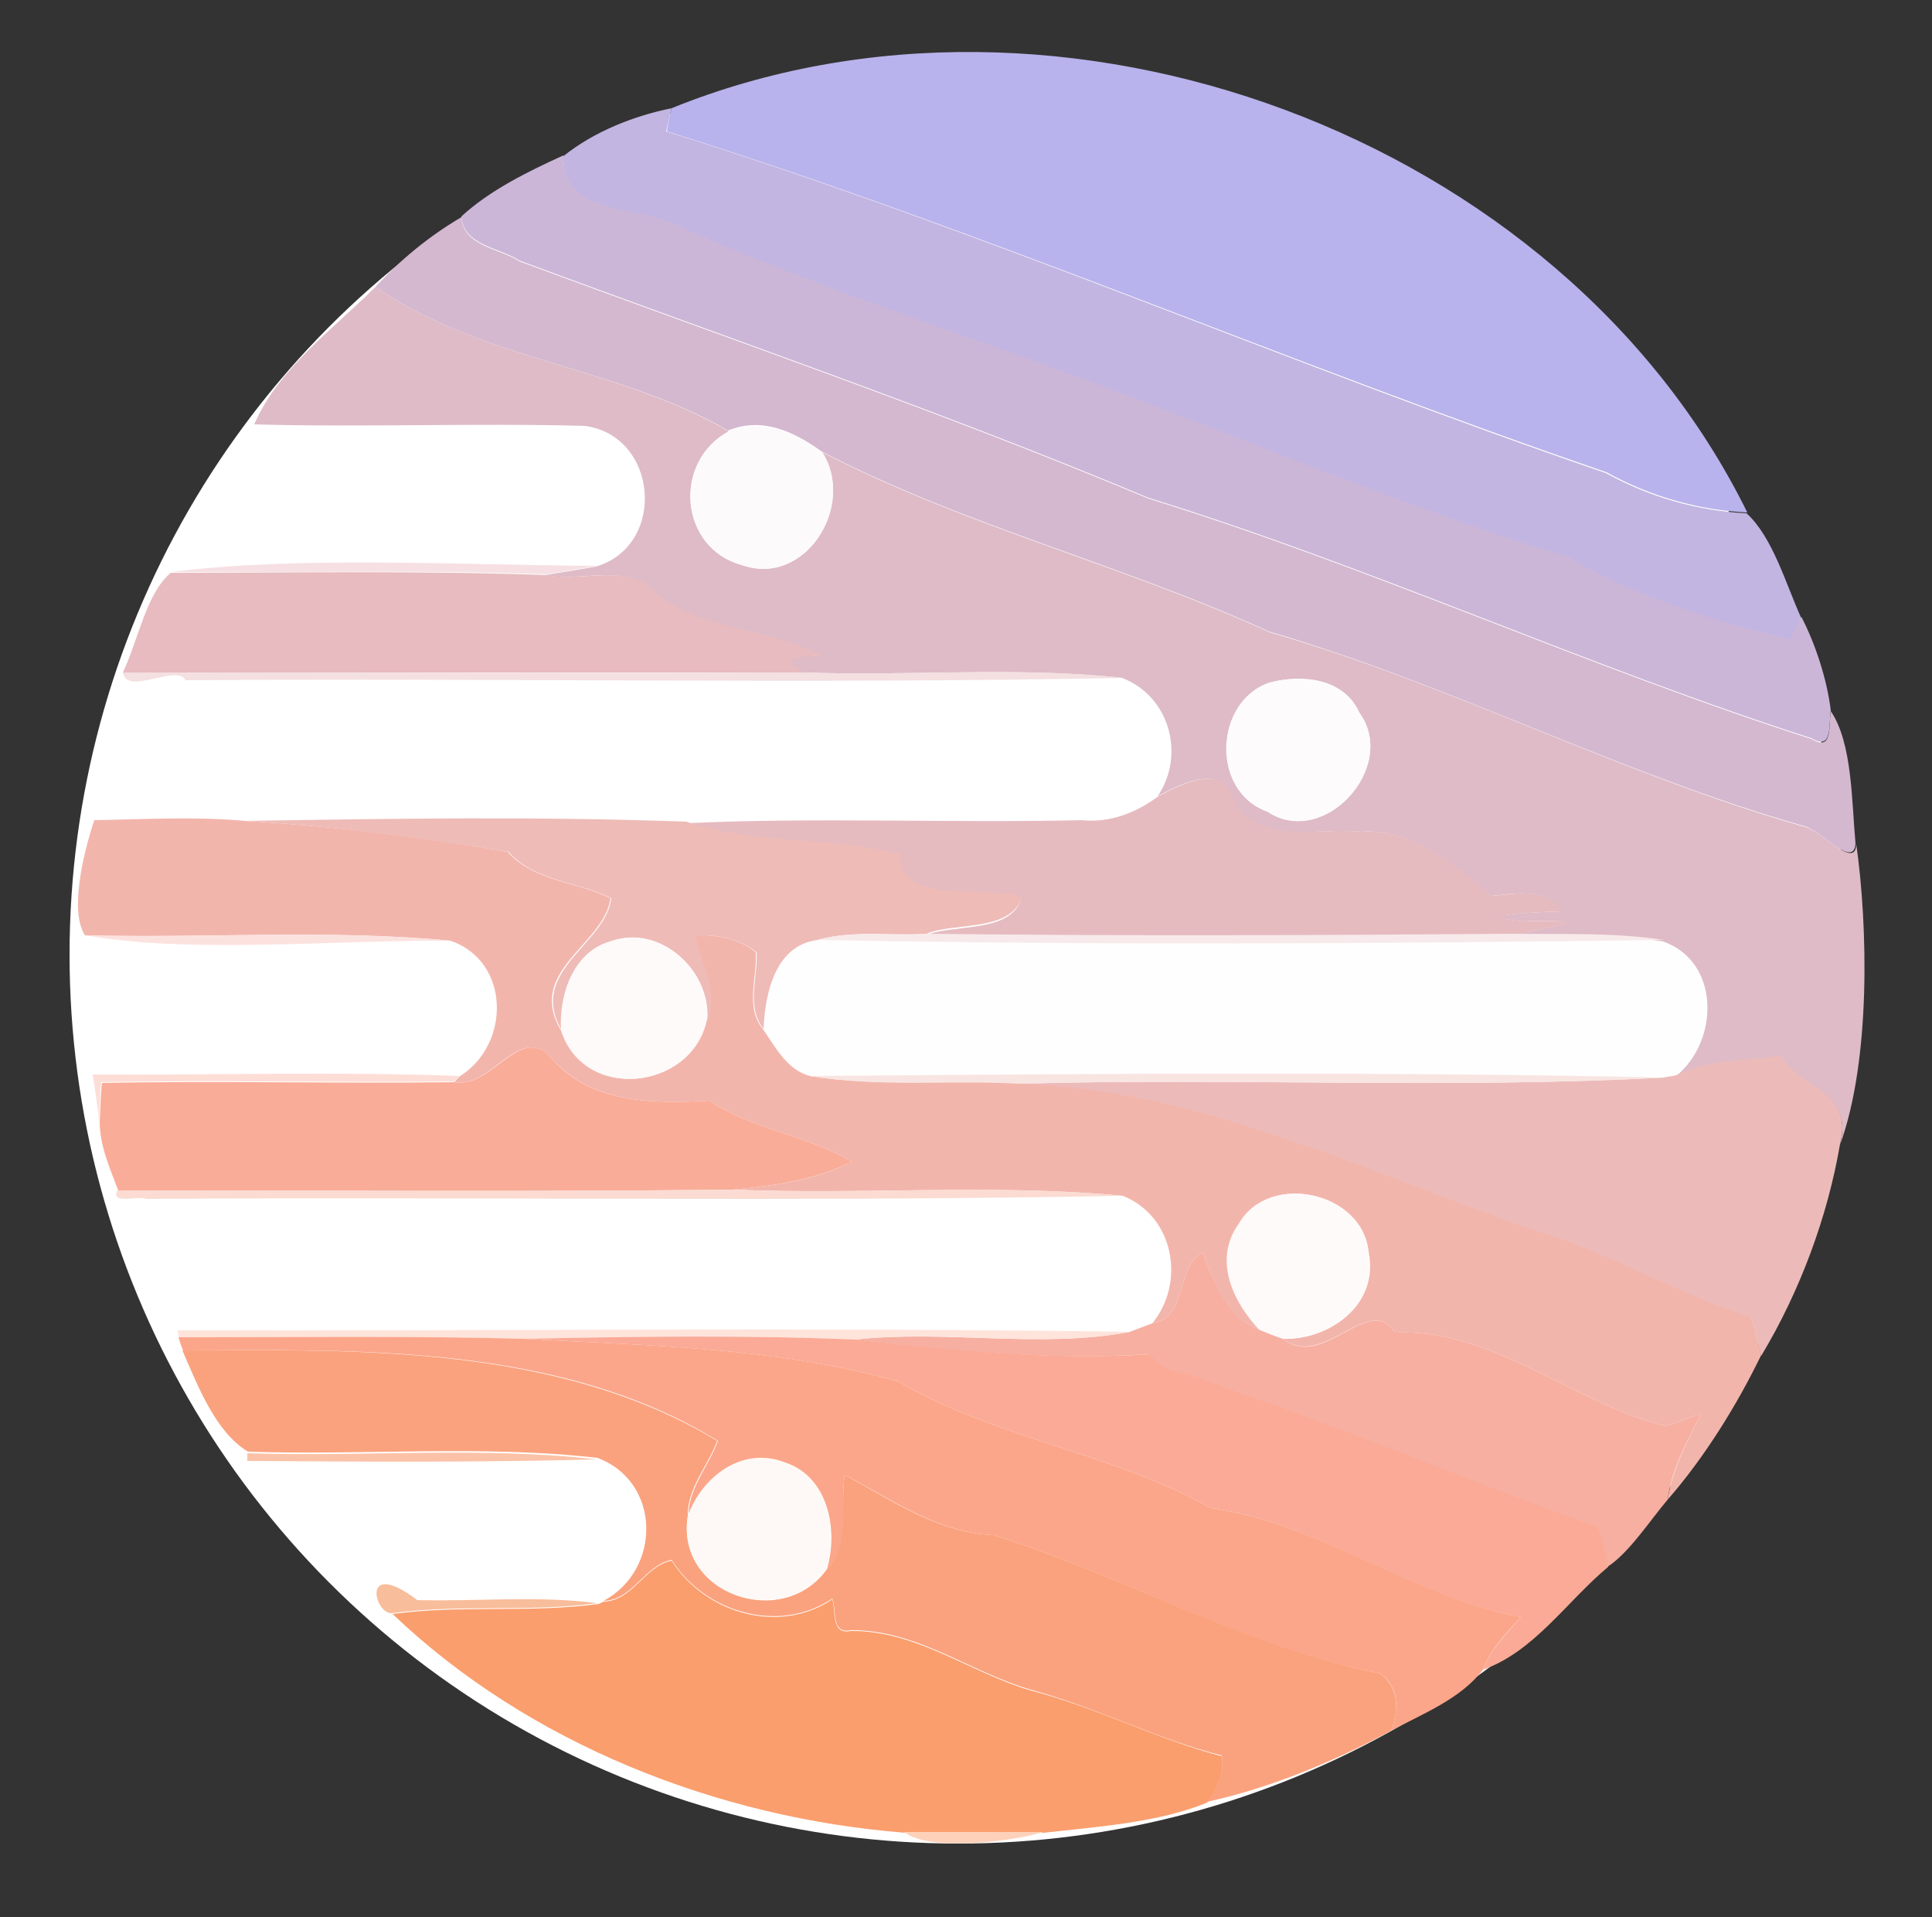<?xml version="1.0" encoding="utf-8"?>
<!-- Generator: Adobe Illustrator 26.0.3, SVG Export Plug-In . SVG Version: 6.00 Build 0)  -->
<svg version="1.1" id="Layer_1" xmlns="http://www.w3.org/2000/svg" xmlns:xlink="http://www.w3.org/1999/xlink" x="0px" y="0px"
	 viewBox="0 0 250 248" style="enable-background:new 0 0 250 248;" xml:space="preserve">
<rect x="0" y="0" width="250" height="248" fill="#333333" stroke="none"/>
<style type="text/css">
	.st0{fill:#FFFFFF;}
	.st1{fill:#FFFEFE;}
	.st2{fill:#B8B3EC;}
	.st3{fill:#C2B5E2;}
	.st4{fill:#CBB6D8;}
	.st5{fill:#D4B8CF;}
	.st6{fill:#DEBBC7;}
	.st7{fill:#FDFAFC;}
	.st8{fill:#F6E0E3;}
	.st9{fill:#E7BBBF;}
	.st10{fill:#F4DFE1;}
	.st11{fill:#FDFBFC;}
	.st12{fill:#E6BBC0;}
	.st13{fill:#F2B5AC;}
	.st14{fill:#EEBBB7;}
	.st15{fill:#FCE2DF;}
	.st16{fill:#FDFAF9;}
	.st17{fill:#F8EAEA;}
	.st18{fill:#F9AC98;}
	.st19{fill:#ECBBB9;}
	.st20{fill:#FDDED7;}
	.st21{fill:#F8E5E2;}
	.st22{fill:#FBDBD2;}
	.st23{fill:#FEFAF9;}
	.st24{fill:#F6AFA1;}
	.st25{fill:#FEE4DB;}
	.st26{fill:#FBA68A;}
	.st27{fill:#FAAA96;}
	.st28{fill:#FAA27E;}
	.st29{fill:#FBC2A7;}
	.st30{fill:#FEF9F6;}
	.st31{fill:#FA9E6D;}
	.st32{fill:#F8BD9B;}
	.st33{fill:#FDD1BA;}
</style>
<circle class="st0" cx="124" cy="123.5" r="115"/>
<g id="_x23_fffefeff">
	<path class="st1" d="M98.7,133.1c0.1-4.6,1.5-10.8,7-11.5c36.5,0.7,73,0.5,109.6,0.1c7.4,2.6,7.2,12.8,1.7,17.4
		c-0.4,0.1-1.2,0.2-1.7,0.3c-36.8-0.8-73.7-0.5-110.5-0.2C101.8,138.5,100.3,135.5,98.7,133.1z"/>
</g>
<g id="_x23_b8b3ecff">
	<path class="st2" d="M86.9,14C137-6.3,202,17.4,226.1,66.3c-6.3-0.3-12.6-2.1-18.2-5.2C167,47.1,127.3,29.8,86.3,17
		C86.4,16,86.7,15,86.9,14z"/>
</g>
<g id="_x23_c2b5e2ff">
	<path class="st3" d="M72.9,20.2c4-3.2,9.1-5.2,14-6.2c-0.2,1-0.5,2-0.7,3c41,12.8,80.7,30.2,121.6,44.2c5.6,3.1,11.9,4.9,18.2,5.2
		c3.4,3.1,5.1,9.2,7.1,13.6c-0.5,1-1,1.9-1.5,2.9c-10-2.4-19.9-5.5-28.8-10.7c-17.6-5.3-34.7-12.4-51.9-18.9
		c-20.9-8.3-42.6-14.7-63.2-23.9C82.6,26.6,72.7,28,72.9,20.2z"/>
</g>
<g id="_x23_cbb6d8ff">
	<path class="st4" d="M59.7,28c3.7-3.4,8.6-5.8,13.2-7.9c-0.1,7.9,9.8,6.4,14.8,9.1c20.6,9.2,42.3,15.6,63.2,23.9
		c17.2,6.5,34.3,13.6,51.9,18.9c8.9,5.2,18.8,8.3,28.8,10.7c0.5-0.9,1-1.9,1.5-2.9c1.8,3.5,3.3,8,3.8,12.1c-0.3,1.8,0.3,5.3-2.5,3.6
		c-29-9.3-56.7-22.1-85.8-31.1c-26.7-11.2-54.2-20.6-81.4-30.7C64.6,32,60,31.8,59.7,28z"/>
</g>
<g id="_x23_d4b8cfff">
	<path class="st5" d="M48.6,37.1c3.2-3.5,7-6.6,11.1-9c0.3,3.8,4.9,4,7.5,5.7c27.2,10.1,54.7,19.5,81.4,30.7
		c29.1,9,56.8,21.8,85.8,31.1c2.8,1.7,2.2-1.7,2.5-3.6c2.8,4.1,2.7,11.7,3.2,17.1c-0.2,3.5-4.7-2-6.9-2.3
		c-23.5-6.7-45.4-18.2-69-25.1c-19-8.7-39.4-13.7-57.9-23.3c-3.6-2.6-7.7-4.5-12.1-2.7C79.9,47.4,62.2,46.6,48.6,37.1z"/>
</g>
<g id="_x23_debbc7ff">
	<path class="st6" d="M32.9,54.9c3.1-7.2,10.2-12.3,15.7-17.8c13.6,9.5,31.3,10.3,45.7,18.7c-7.3,4-6.4,15.1,1.7,17.3
		c8.2,2.9,14.8-7.7,10.4-14.6c18.5,9.6,38.9,14.6,57.9,23.3c23.5,6.8,45.5,18.4,69,25.1c2.2,0.3,6.8,5.8,6.9,2.3
		c1.5,10.6,1.9,27.9-2.1,38.9c1.8-6.9-5-7-7.6-11.4c-4.2,0.7-9,0.3-13.6,2.5c5.6-4.6,5.7-14.8-1.7-17.4c-6.4-1-13-0.7-19.5-0.8
		c2.4-0.7,13.2-2.2,1.2-1.8c-7.4-0.8,1.9-1.2,5.2-1.3c-2-3.1-6.1-2.3-9.1-2c-4.9-3.8-10.2-8.8-16.9-8.3c-5.5-0.6-12.5,1.8-16.3-3.5
		c-1.3-5.5-6.4-3-10-1.1c3.6-5.3,1.6-12.9-4.6-15.3c-13.7-1.5-27.5-0.2-41.2-0.7c-3.7-2-0.6-2.1,2.1-2.2c-6.5-3.6-15.1-3-21.2-7.9
		c-3.7-4.3-9.6-1.5-14.3-2.5c1.6-0.3,4.9-0.8,6.5-1.1c9.2-2.7,8.1-16.9-1.4-18.2C61.6,54.7,47.2,55.3,32.9,54.9 M164.3,88.3
		c-7.2,2.4-7.7,14.1-0.3,16.7c7.3,4.8,17-5.8,11.9-12.8C173.9,87.7,168.5,87.2,164.3,88.3z"/>
</g>
<g id="_x23_fdfafcff">
	<path class="st7" d="M94.3,55.8c4.3-1.8,8.5,0.2,12.1,2.7c4.4,6.9-2.2,17.5-10.4,14.6C87.9,70.9,87,59.7,94.3,55.8z"/>
</g>
<g id="_x23_f6e0e3ff">
	<path class="st8" d="M22.1,74c16.4-2.1,37.1-0.9,55.2-0.8c-1.6,0.3-4.9,0.8-6.5,1.1C54.6,73.7,38.3,74.1,22.1,74z"/>
</g>
<g id="_x23_e7bbbfff">
	<path class="st9" d="M15.9,87c2-4.2,3-10.2,6.2-12.9c16.2,0,32.5-0.3,48.7,0.3c4.7,1,10.6-1.8,14.3,2.5c6.1,4.8,14.6,4.3,21.2,7.9
		c-2.7,0.2-5.9,0.3-2.1,2.2C74.7,87,45.3,87,15.9,87z"/>
</g>
<g id="_x23_f4dfe1ff">
	<path class="st10" d="M15.9,87c29.4,0,58.9,0.1,88.3,0c13.7,0.5,27.5-0.8,41.2,0.7C104.9,88.5,64.4,87.7,24,88
		C23,85.8,16.4,90.1,15.9,87z"/>
</g>
<g id="_x23_fdfbfcff">
	<path class="st11" d="M164.3,88.3c4.2-1.1,9.6-0.5,11.6,3.9c5.1,7-4.6,17.7-11.9,12.8C156.7,102.3,157.2,90.7,164.3,88.3z"/>
</g>
<g id="_x23_e6bbc0ff">
	<path class="st12" d="M149.9,103c3.6-1.9,8.7-4.4,10,1.1c3.8,5.2,10.8,2.9,16.3,3.5c6.7-0.5,12,4.5,16.9,8.3c3.1-0.3,7.1-1.1,9.1,2
		c-3.2,0.1-12.6,0.5-5.2,1.3c12-0.4,1.2,1.1-1.2,1.8c-25.3,0.1-50.7,0.3-76,0c3.4-1.5,11-0.2,12.3-4.7c-4.6-1.7-15.8,1.3-15.8-5.6
		c-9-2.3-18.7-1.2-27.6-4.2c17.1-0.8,34.2,0,51.3-0.4C143.6,106.5,147.1,105.1,149.9,103z"/>
</g>
<g id="_x23_f2b5acff">
	<path class="st13" d="M12.2,106.1c6.5-0.1,13-0.5,19.5,0.1c11.4,0.7,22.7,2,34,4c3.5,3.9,8.9,3.8,13.3,6c-0.8,6-11,9.4-6.4,17.1
		c3,9.3,16.7,7.7,18.8-1.1c1.5-4-0.8-7.4-1.5-11.2c2.8-0.1,5.8,0.4,7.9,2.2c0.2,3.3-1.4,7.1,0.9,9.9c1.6,2.3,3.1,5.3,6.1,6.1
		c8.9,1.4,18,0.5,27,0.9c25.1,0.8,47.3,12.7,70.8,20.3c8.1,3,16.5,7.6,24,9.9c0.3,1.2,1,3.8,1.3,5c-3.1,6.4-7.3,13.2-12.1,18.7
		c0.6-4,2.5-7.5,4.3-11.1c-1.5,0.5-3,1.1-4.5,1.6c-11.8-2.8-22.4-12.7-35.1-12.1c-3.3-5.3-9.3,4.9-14.5,0.8
		c6,0.2,12.5-4.4,11.1-11.2c-0.7-7.8-12.8-10.5-16.7-3.7c-3.4,4.7-0.8,10.2,2.7,13.8c-4.3-1.5-6-6.2-7.5-10.1
		c-3.6,2.2-1.8,8.3-6.5,9.2c4.3-5.2,2.9-13.8-3.8-16.5c-16.8-1.6-33.7-0.1-50.5-0.8c5.3-0.5,10.7-1.2,15.4-3.6
		c-5.8-3.5-12.8-4.1-18.4-7.9c-7.3,0.4-15.5,0.4-20.6-5.7c-4.1-4.2-7.7,4.2-12.4,3.3l0.6-0.7c6.7-4.1,6.7-14.9-1.1-17.6
		c-15.7-1.5-31.5-0.3-47.3-0.7C9,118,10.7,110.6,12.2,106.1z"/>
</g>
<g id="_x23_eebbb7ff">
	<path class="st14" d="M31.8,106.2c19-0.3,38-0.6,57,0.1c8.9,3,18.6,1.9,27.6,4.2c0,6.9,11.2,3.8,15.8,5.6
		c-1.4,4.5-8.9,3.2-12.3,4.7c-4.7,0.3-9.5-0.5-14.1,0.8c-5.5,0.7-6.8,6.9-7,11.5c-2.3-2.9-0.7-6.6-0.9-9.9c-2.2-1.8-5.2-2.3-7.9-2.2
		c0.7,3.8,3.1,7.2,1.5,11.2c0.7-6.6-6.2-12.8-12.5-10.4c-4.8,1.4-6.6,7-6.3,11.5c-4.5-7.7,5.7-11.1,6.4-17.1
		c-4.4-2.2-9.8-2.1-13.3-6C54.5,108.3,43.1,106.9,31.8,106.2z"/>
</g>
<g id="_x23_fce2dfff">
	<path class="st15" d="M11,121c15.8,0.4,31.6-0.8,47.3,0.7C43,121.6,24.7,123.4,11,121z"/>
</g>
<g id="_x23_fdfaf9ff">
	<path class="st16" d="M78.9,121.8c6.4-2.3,13.2,3.9,12.5,10.4c-2.1,8.8-15.8,10.4-18.8,1.1C72.3,128.8,74.1,123.2,78.9,121.8z"/>
</g>
<g id="_x23_f8eaeaff">
	<path class="st17" d="M105.7,121.6c4.6-1.3,9.4-0.4,14.1-0.8c25.3,0.3,50.7,0.2,76,0c6.5,0.1,13-0.2,19.5,0.8
		C178.7,122.1,142.2,122.3,105.7,121.6z"/>
</g>
<g id="_x23_f9ac98ff">
	<path class="st18" d="M58.8,140c4.8,0.9,8.4-7.5,12.4-3.3c5,6.1,13.3,6.1,20.6,5.7c5.6,3.8,12.6,4.4,18.4,7.9
		c-4.8,2.4-10.2,3.1-15.4,3.6c-26.5,0.3-53,0.1-79.5,0.1c-1.1-2.9-2.4-5.8-2.4-8.9c0.1-1.7,0.1-3.3,0.3-5
		C28.4,139.8,43.6,140.2,58.8,140z"/>
</g>
<g id="_x23_ecbbb9ff">
	<path class="st19" d="M216.9,139.1c4.6-2.2,9.4-1.9,13.6-2.5c2.6,4.4,9.4,4.5,7.6,11.4c-1.6,9.4-5.2,19.1-10.2,27.4
		c-0.3-1.2-1-3.8-1.3-5c-7.5-2.3-15.9-6.9-24-9.9c-23.5-7.6-45.7-19.5-70.8-20.3c27.8-0.8,55.7,0.7,83.5-0.8
		C215.7,139.3,216.5,139.2,216.9,139.1z"/>
</g>
<g id="_x23_fdded7ff">
	<path class="st20" d="M12,139c15.8,0.1,31.6-0.4,47.4,0.2l-0.6,0.7c-15.2,0.2-30.5-0.2-45.7,0.1c-0.2,1.7-0.2,3.3-0.3,5
		C12.7,143.5,12.2,140.5,12,139z"/>
</g>
<g id="_x23_f8e5e2ff">
	<path class="st21" d="M104.8,139.2c36.8-0.3,73.7-0.6,110.5,0.2c-27.8,1.5-55.7,0-83.5,0.8C122.8,139.7,113.7,140.7,104.8,139.2z"
		/>
</g>
<g id="_x23_fbdbd2ff">
	<path class="st22" d="M15.2,154c26.5,0,53,0.2,79.5-0.1c16.8,0.7,33.7-0.8,50.5,0.8c-42.1,0.8-84.2,0.1-126.3,0.4
		C18,154.6,14.2,155.9,15.2,154z"/>
</g>
<g id="_x23_fefaf9ff">
	<path class="st23" d="M160.3,158.3c3.9-6.8,16.1-4.1,16.7,3.7c1.4,6.8-5.1,11.4-11.1,11.2c-1-0.3-2-0.7-2.9-1.1
		C159.6,168.5,156.9,163,160.3,158.3z"/>
</g>
<g id="_x23_f6afa1ff">
	<path class="st24" d="M149.1,171.2c4.7-0.9,2.9-7,6.5-9.2c1.5,3.9,3.3,8.6,7.5,10.1c1,0.4,1.9,0.8,2.9,1.1
		c5.2,4.2,11.2-6.1,14.5-0.8c12.7-0.6,23.3,9.3,35.1,12.1c1.5-0.5,3-1.1,4.5-1.6c-1.8,3.6-3.8,7.1-4.3,11.1c-2.3,2.7-5,6.9-7.8,8.7
		c-0.3-1.8-0.7-3.6-1.4-5.2c-16.9-5.9-33.5-13.1-50.4-18.8c-2.5-1.3-5.7-0.8-7.5-3.5c-12.7,0.8-25.5-0.4-38.1-1.9
		c11.8-1.3,24,1.2,35.6-1C147.2,171.9,148.1,171.6,149.1,171.2z"/>
</g>
<g id="_x23_fee4dbff">
	<path class="st25" d="M23,172.1c41.1,0.1,82.2-0.4,123.3,0.2c-11.6,2.2-23.8-0.3-35.6,1c-14.3-0.6-28.6-0.4-42.9-0.1
		C52.9,172.8,38,173,23.1,173L23,172.1z"/>
</g>
<g id="_x23_fba68aff">
	<path class="st26" d="M23.1,173c14.9,0,29.8-0.2,44.7,0.2c16.3,0.9,32.7,1.1,48.4,5.5c12.6,7.4,27.7,9.2,40.5,16.4
		c14.4,2,25.9,11.4,40.1,14.1c-1.9,2.1-3.9,4.1-4.9,6.8c-2.9,3.8-7.8,5.7-11.9,7.9c1-2.7,1.1-5.6-1.4-7.4
		c-17.6-3.4-33.1-12.6-50-17.9c-7.2-0.3-13.2-4.6-19.3-7.8c-0.6,3.9,0.8,9-2.3,12.2c1.5-5,0.2-11.9-5.3-13.7
		c-5.6-2.2-10.8,1.9-12.6,6.9c-0.1-3.6,2.6-6.5,3.8-9.8c-20.4-12.5-46.2-11.8-69.2-11.7C23.5,174.3,23.2,173.4,23.1,173z"/>
</g>
<g id="_x23_faaa96ff">
	<path class="st27" d="M67.8,173.2c14.3-0.3,28.6-0.5,42.9,0.1c12.6,1.4,25.4,2.7,38.1,1.9c1.8,2.7,4.9,2.1,7.5,3.5
		c16.9,5.7,33.4,12.8,50.4,18.8c0.7,1.7,1.1,3.5,1.4,5.2c-5.3,4.4-9.6,11-16.2,13.3c1-2.7,3.1-4.7,4.9-6.8
		c-14.2-2.6-25.7-12.1-40.1-14.1c-12.8-7.2-27.9-9-40.5-16.4C100.5,174.3,84,174.1,67.8,173.2z"/>
</g>
<g id="_x23_faa27eff">
	<path class="st28" d="M23.6,174.7c23-0.1,48.7-0.7,69.2,11.7c-1.2,3.3-3.9,6.1-3.8,9.8c-1.6,10.1,12.3,14.8,18,6.8
		c3-3.2,1.7-8.3,2.3-12.2c6.1,3.3,12.1,7.5,19.3,7.8c16.9,5.3,32.4,14.4,50,17.9c2.5,1.9,2.4,4.8,1.4,7.4c-7.4,4-15.6,7.4-23.8,9.2
		c1.2-1.8,2.3-3.8,1.9-6c-8.4-2.1-16.2-6.2-24.7-8.5c-7.9-2.3-14.8-7.8-23.3-7.7c-2.6,0.5-1.8-2.5-2.4-4.1c-6.8,4.6-16.4,1.9-20.8-5
		c-3.5,0.7-5,5.2-8.8,5.3c7.5-4,7.5-15.4-0.8-18.5c-15-1.7-30.1-0.3-45.2-0.8C27.9,185.3,25.6,179.3,23.6,174.7z"/>
</g>
<g id="_x23_fbc2a7ff">
	<path class="st29" d="M32,188c15.1,0.5,30.2-0.9,45.2,0.8c-15.1,0.4-30.1,0.3-45.2,0.2V188z"/>
</g>
<g id="_x23_fef9f6ff">
	<path class="st30" d="M89,196.1c1.8-5,7-9.1,12.6-6.9c5.5,1.8,6.9,8.7,5.3,13.7C101.3,211,87.4,206.2,89,196.1z"/>
</g>
<g id="_x23_fa9e6dff">
	<path class="st31" d="M78.1,207.2c3.8-0.1,5.3-4.6,8.8-5.3c4.4,6.9,14,9.6,20.8,5c0.5,1.6-0.2,4.6,2.4,4.1
		c8.5-0.1,15.4,5.4,23.3,7.7c8.5,2.2,16.3,6.3,24.7,8.5c0.4,2.2-0.7,4.2-1.9,6c-6.3,2.6-14.1,3.1-21.1,3.9c-6-0.1-12,0-18,0
		c-24.2-1.9-48.7-11.5-66.3-28.3c8.8-1.2,17.8-0.1,26.7-1.3L78.1,207.2z"/>
</g>
<g id="_x23_f8bd9bff">
	<path class="st32" d="M50.7,208.7c-2.3,0.1-4-7.2,3.3-1.7c7.8,0.2,15.6-0.6,23.3,0.4C68.5,208.6,59.5,207.5,50.7,208.7z"/>
</g>
<g id="_x23_fdd1baff">
	<path class="st33" d="M117,237c6,0,12,0,18,0C131.6,238.1,120.4,239.7,117,237z"/>
</g>
</svg>
